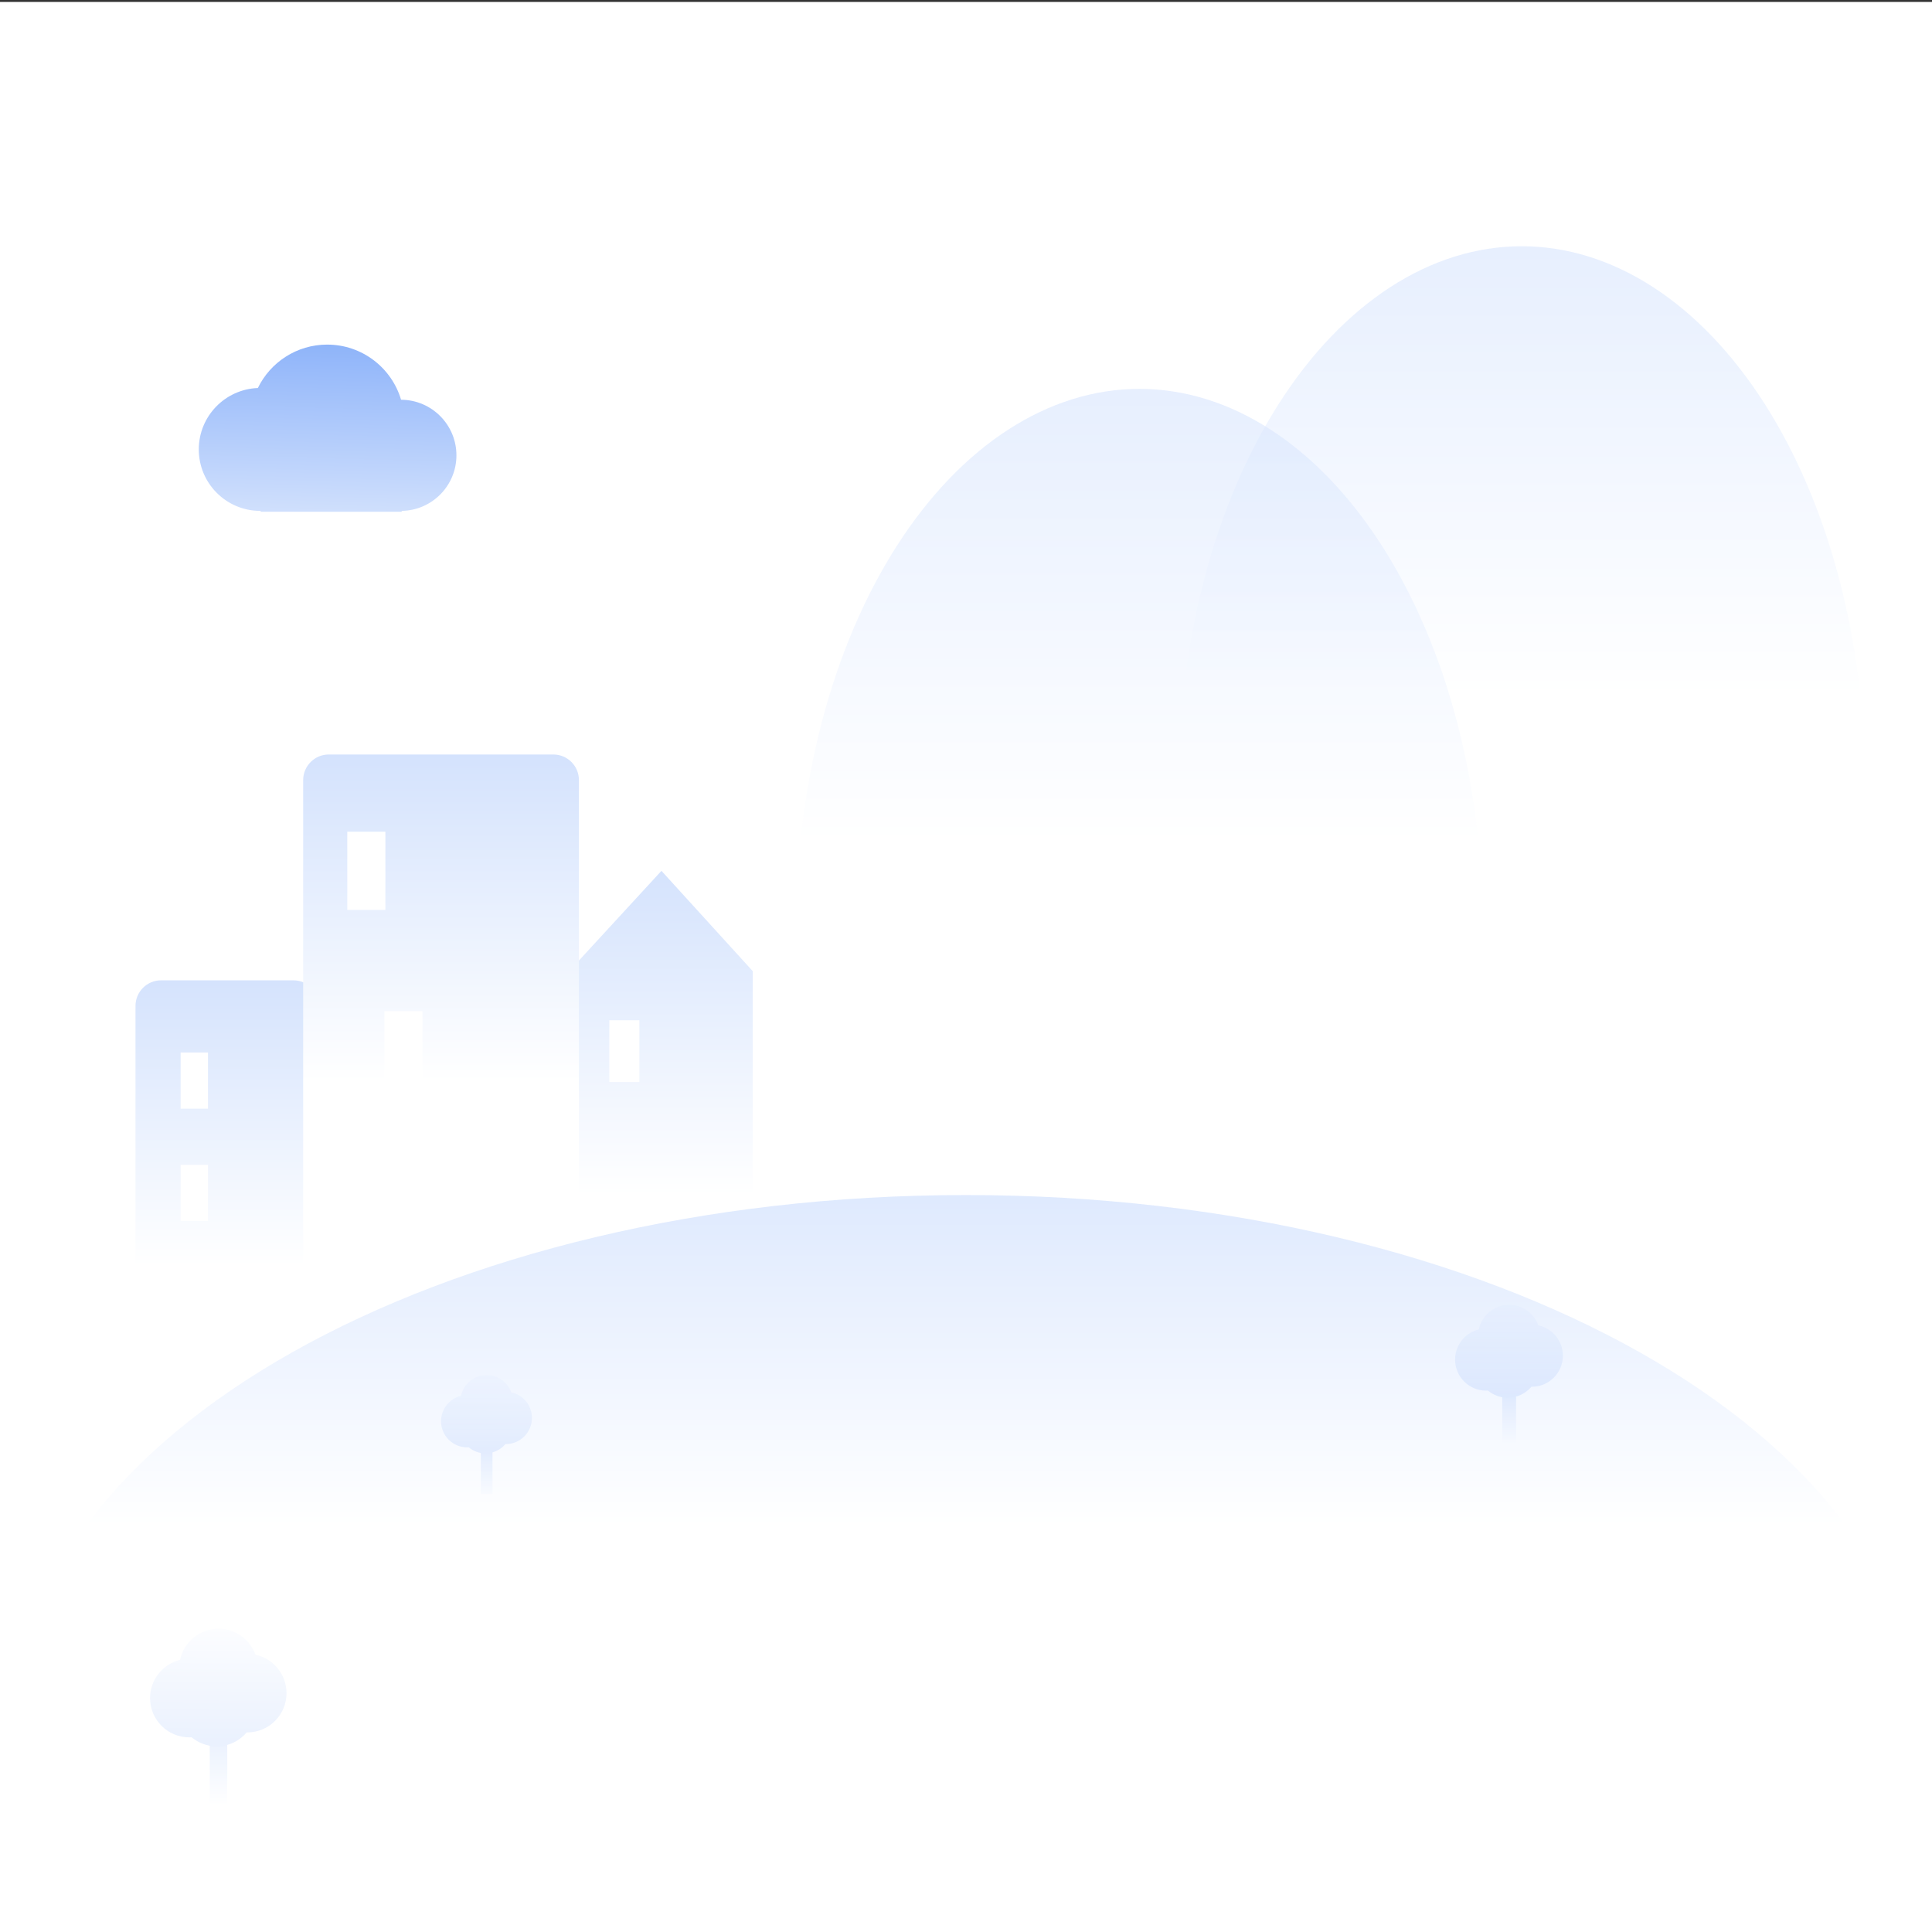 <?xml version="1.0" standalone="no"?>
<!DOCTYPE svg PUBLIC "-//W3C//DTD SVG 1.1//EN" "http://www.w3.org/Graphics/SVG/1.1/DTD/svg11.dtd"><svg height="2000"
  legacy-metrics="false" node-id="1" sillyvg="true" template-height="2000" template-width="2000" version="1.1"
  viewBox="0 0 2000 2000" width="2000" xmlns="http://www.w3.org/2000/svg" xmlns:xlink="http://www.w3.org/1999/xlink">
  <rect x="0" y="0" width="2000" height="2000" fill="#333333" stroke="none"/>
  <defs node-id="627">
    <linearGradient gradientUnits="userSpaceOnUse" id="SVGID_1_" node-id="7" x1="1575.273" x2="1575.273"
      y1="1333.526" y2="-990.665">
      <stop offset="0.26" stop-color="#ffffff"></stop>
      <stop offset="1" stop-color="#6397f7"></stop>
    </linearGradient>
    <linearGradient gradientUnits="userSpaceOnUse" id="SVGID_00000150805805756013777730000006906707470929355955_"
      node-id="12" x1="1367.023" x2="1367.023" y1="1485.34" y2="-838.852">
      <stop offset="0.26" stop-color="#ffffff"></stop>
      <stop offset="1" stop-color="#6397f7"></stop>
    </linearGradient>
    <linearGradient gradientUnits="userSpaceOnUse" id="SVGID_00000135671515448391705760000002466687089855710594_"
      node-id="17" x1="237.765" x2="237.765" y1="1692.567" y2="222.767">
      <stop offset="0.26" stop-color="#ffffff"></stop>
      <stop offset="1" stop-color="#6397f7"></stop>
    </linearGradient>
    <linearGradient gradientUnits="userSpaceOnUse" id="SVGID_00000142144474950391866040000016893547186343389853_"
      node-id="21" x1="663.377" x2="663.377" y1="1676.018" y2="-10.886">
      <stop offset="0.26" stop-color="#ffffff"></stop>
      <stop offset="1" stop-color="#6397f7"></stop>
    </linearGradient>
    <linearGradient gradientUnits="userSpaceOnUse" id="SVGID_00000012437829524228196980000010972531691358182075_"
      node-id="25" x1="439.152" x2="439.152" y1="1551.816" y2="-109.037">
      <stop offset="0.26" stop-color="#ffffff"></stop>
      <stop offset="1" stop-color="#6397f7"></stop>
    </linearGradient>
    <linearGradient gradientUnits="userSpaceOnUse" id="SVGID_00000068671577087829597050000014688702531389620407_"
      node-id="30" x1="175.205" x2="186.424" y1="652.914" y2="235.551">
      <stop offset="0" stop-color="#ffffff"></stop>
      <stop offset="1" stop-color="#6397f7"></stop>
    </linearGradient>
    <linearGradient gradientUnits="userSpaceOnUse" id="SVGID_00000114757312243853140740000016686273793489696135_"
      node-id="35" x1="1201.252" x2="1201.252" y1="221.81" y2="-53.288">
      <stop offset="0" stop-color="#ffffff"></stop>
      <stop offset="1" stop-color="#6397f7"></stop>
    </linearGradient>
    <linearGradient gradientUnits="userSpaceOnUse" id="SVGID_00000146485063754518836140000002757160639755117999_"
      node-id="41" x1="1562.279" x2="1562.279" y1="1495.036" y2="1366.839">
      <stop offset="0" stop-color="#ffffff"></stop>
      <stop offset="1" stop-color="#6397f7"></stop>
    </linearGradient>
    <linearGradient gradientUnits="userSpaceOnUse" id="SVGID_00000083796499055682991490000017602005149613031560_"
      node-id="46" x1="1562.656" x2="1560.566" y1="1334.337" y2="1599.255">
      <stop offset="0" stop-color="#ffffff"></stop>
      <stop offset="1" stop-color="#6397f7"></stop>
    </linearGradient>
    <linearGradient gradientUnits="userSpaceOnUse" id="SVGID_00000135648476914804071010000003183527549074320031_"
      node-id="52" x1="503.786" x2="503.786" y1="1555.108" y2="1428.71">
      <stop offset="0" stop-color="#ffffff"></stop>
      <stop offset="1" stop-color="#6397f7"></stop>
    </linearGradient>
    <linearGradient gradientUnits="userSpaceOnUse" id="SVGID_00000158742110369709697890000004735776398130775694_"
      node-id="57" x1="504.105" x2="502.342" y1="1409.573" y2="1632.96">
      <stop offset="0" stop-color="#ffffff"></stop>
      <stop offset="1" stop-color="#6397f7"></stop>
    </linearGradient>
    <linearGradient gradientUnits="userSpaceOnUse" id="SVGID_00000011719030243354261480000011119856936018955933_"
      node-id="63" x1="226.201" x2="226.201" y1="1868.714" y2="1706.411">
      <stop offset="0" stop-color="#ffffff"></stop>
      <stop offset="1" stop-color="#6397f7"></stop>
    </linearGradient>
    <linearGradient gradientUnits="userSpaceOnUse" id="SVGID_00000034788719963291721610000015383503020562497686_"
      node-id="68" x1="226.679" x2="224.032" y1="1665.262" y2="2000.661">
      <stop offset="0" stop-color="#ffffff"></stop>
      <stop offset="1" stop-color="#6397f7"></stop>
    </linearGradient>
    <linearGradient gradientUnits="userSpaceOnUse" id="SVGID_00000075147329450696822860000011022983389301287304_"
      node-id="73" x1="1001.286" x2="1001.286" y1="1980.604" y2="459.324">
      <stop offset="0.26" stop-color="#ffffff"></stop>
      <stop offset="1" stop-color="#6397f7"></stop>
    </linearGradient>
  </defs>
  <path d="M 0.00 2.00 L 2000.00 2.00 L 2000.00 2002.00 L 0.00 2002.00 Z" fill="#ffffff" fill-rule="nonzero"
    node-id="716" stroke="none" target-height="2000" target-width="2000" target-x="0" target-y="2"></path>
  <g node-id="772">
    <path
      d="M 1930.60 810.56 C 1930.60 957.93 1893.16 1099.26 1826.53 1203.46 C 1759.89 1307.67 1669.51 1366.21 1575.27 1366.21 C 1481.03 1366.21 1390.65 1307.67 1324.01 1203.46 C 1257.38 1099.26 1219.94 957.93 1219.94 810.56 C 1219.94 663.19 1257.38 521.86 1324.01 417.66 C 1390.65 313.45 1481.03 254.91 1575.27 254.91 C 1669.51 254.91 1759.89 313.45 1826.53 417.66 C 1893.16 521.86 1930.60 663.19 1930.60 810.56 Z"
      fill="url(#SVGID_1_)" fill-opacity="0.57" fill-rule="nonzero" group-id="1" node-id="720" stroke-linecap="butt"
      stroke-opacity="0.57" stroke-width="1" target-height="1111.3" target-width="710.66" target-x="1219.94"
      target-y="254.91"></path>
  </g>
  <g node-id="773">
    <path
      d="M 1534.85 958.21 C 1534.85 1105.58 1497.41 1246.91 1430.78 1351.12 C 1364.14 1455.32 1273.76 1513.86 1179.52 1513.86 C 1085.28 1513.86 994.90 1455.32 928.26 1351.12 C 861.63 1246.91 824.19 1105.58 824.19 958.21 C 824.19 810.85 861.63 669.51 928.26 565.31 C 994.90 461.10 1085.28 402.56 1179.52 402.56 C 1273.76 402.56 1364.14 461.10 1430.78 565.31 C 1497.41 669.51 1534.85 810.85 1534.85 958.21 Z"
      fill="url(#SVGID_00000150805805756013777730000006906707470929355955_)" fill-opacity="0.57" fill-rule="nonzero"
      group-id="2" node-id="725" stroke-linecap="butt" stroke-opacity="0.57" stroke-width="1" target-height="1111.3"
      target-width="710.66" target-x="824.19" target-y="402.563"></path>
  </g>
  <g node-id="774">
    <path
      d="M 303.71 1014.82 L 166.80 1014.82 C 152.15 1014.82 140.27 1026.70 140.27 1041.35 L 140.27 1691.07 C 140.27 1705.72 152.15 1717.60 166.80 1717.60 L 303.71 1717.60 C 318.36 1717.60 330.24 1705.72 330.24 1691.07 L 330.24 1041.35 C 330.24 1026.70 318.36 1014.82 303.71 1014.82 Z M 215.31 1263.96 L 186.99 1263.96 L 186.99 1205.83 L 215.31 1205.83 L 215.31 1263.96 Z M 215.31 1147.69 L 186.99 1147.69 L 186.99 1089.56 L 215.31 1089.56 L 215.31 1147.69 Z"
      fill="url(#SVGID_00000135671515448391705760000002466687089855710594_)" fill-rule="nonzero" group-id="3"
      node-id="730" stroke="none" target-height="702.78" target-width="189.97" target-x="140.275" target-y="1014.82">
    </path>
    <path
      d="M 684.73 901.49 L 589.23 1005.30 L 589.23 1708.08 L 779.20 1708.08 L 779.20 1708.08 L 779.20 1005.30 L 684.73 901.49 Z M 661.89 1120.08 L 630.75 1120.08 L 630.75 1056.16 L 661.89 1056.16 L 661.89 1120.08 Z"
      fill="url(#SVGID_00000142144474950391866040000016893547186343389853_)" fill-rule="nonzero" group-id="3"
      node-id="732" stroke="none" target-height="806.59" target-width="189.97" target-x="589.233"
      target-y="901.493"></path>
    <path
      d="M 572.78 781.05 L 340.37 781.05 C 325.72 781.05 313.84 792.93 313.84 807.58 L 313.84 1548.65 C 313.84 1563.30 325.72 1575.18 340.37 1575.18 L 572.78 1575.18 C 587.43 1575.18 599.31 1563.30 599.31 1548.65 L 599.31 807.57 C 599.31 792.92 587.43 781.05 572.78 781.05 Z M 359.51 860.98 L 398.96 860.98 L 398.96 941.95 L 359.51 941.95 L 359.51 860.98 Z M 437.37 1127.76 L 397.92 1127.76 L 397.92 1046.79 L 437.37 1046.79 L 437.37 1127.76 Z"
      fill="url(#SVGID_00000012437829524228196980000010972531691358182075_)" fill-rule="nonzero" group-id="3"
      node-id="734" stroke="none" target-height="794.13" target-width="285.47" target-x="313.845"
      target-y="781.05"></path>
  </g>
  <g node-id="775">
    <path
      d="M 472.49 471.34 C 472.49 439.64 446.85 413.93 415.18 413.82 C 405.42 380.81 374.87 356.73 338.70 356.73 C 307.14 356.73 279.86 375.07 266.93 401.67 C 232.94 402.97 205.78 430.93 205.78 465.24 C 205.78 500.38 234.27 528.87 269.41 528.87 C 269.56 528.87 269.70 528.87 269.85 528.86 L 269.85 529.74 L 415.84 529.74 L 415.84 528.86 C 447.21 528.39 472.49 502.82 472.49 471.34 Z"
      fill="url(#SVGID_00000068671577087829597050000014688702531389620407_)" fill-rule="nonzero" group-id="4"
      node-id="739" stroke="none" target-height="173.01" target-width="266.71" target-x="205.778"
      target-y="356.73"></path>
  </g>
  <g node-id="776">
    <path
      d="M 824.19 364.28 C 824.19 347.74 810.78 334.33 794.24 334.33 C 792.19 334.33 790.19 334.54 788.25 334.93 C 781.42 322.88 768.49 314.74 753.65 314.74 C 753.26 314.74 752.88 314.76 752.50 314.77 C 751.78 292.06 733.15 273.88 710.27 273.88 C 687.38 273.88 668.75 292.09 668.04 314.81 C 647.12 315.95 630.50 333.28 630.50 354.49 C 630.50 375.31 646.51 392.38 666.89 394.08 L 666.89 394.23 L 794.53 394.23 L 794.53 394.22 C 810.93 394.07 824.19 380.73 824.19 364.28 Z"
      fill="url(#SVGID_00000114757312243853140740000016686273793489696135_)" fill-opacity="0.79" fill-rule="nonzero"
      group-id="5" node-id="744" stroke-linecap="butt" stroke-opacity="0.79" stroke-width="1" target-height="120.35"
      target-width="193.69" target-x="630.5" target-y="273.88"></path>
  </g>
  <g node-id="777">
    <path d="M 1555.12 1435.54 L 1569.43 1435.54 L 1569.43 1496.84 L 1555.12 1496.84 Z"
      fill="url(#SVGID_00000146485063754518836140000002757160639755117999_)" fill-rule="nonzero" group-id="6"
      node-id="749" stroke="none" target-height="61.3" target-width="14.31" target-x="1555.12"
      target-y="1435.54"></path>
    <path
      d="M 1592.51 1372.02 C 1588.06 1359.62 1576.20 1350.75 1562.27 1350.75 C 1546.80 1350.75 1533.89 1361.68 1530.84 1376.24 C 1516.76 1379.64 1506.30 1392.33 1506.30 1407.46 C 1506.30 1425.20 1520.68 1439.58 1538.42 1439.58 C 1539.05 1439.58 1539.68 1439.56 1540.31 1439.52 C 1545.87 1444.14 1553.02 1446.92 1560.81 1446.92 C 1570.64 1446.92 1579.44 1442.50 1585.34 1435.54 C 1585.48 1435.54 1585.63 1435.55 1585.77 1435.55 C 1603.51 1435.55 1617.89 1421.17 1617.89 1403.43 C 1617.89 1388.00 1607.01 1375.12 1592.51 1372.02 Z"
      fill="url(#SVGID_00000083796499055682991490000017602005149613031560_)" fill-rule="nonzero" group-id="6"
      node-id="751" stroke="none" target-height="96.17" target-width="111.59" target-x="1506.3"
      target-y="1350.75"></path>
  </g>
  <g node-id="778">
    <path d="M 497.75 1494.91 L 509.82 1494.91 L 509.82 1546.60 L 497.75 1546.60 Z"
      fill="url(#SVGID_00000135648476914804071010000003183527549074320031_)" fill-rule="nonzero" group-id="7"
      node-id="756" stroke="none" target-height="51.69" target-width="12.07" target-x="497.75"
      target-y="1494.91"></path>
    <path
      d="M 529.28 1441.35 C 525.53 1430.90 515.53 1423.42 503.78 1423.42 C 490.74 1423.42 479.85 1432.64 477.28 1444.92 C 465.41 1447.79 456.58 1458.49 456.58 1471.24 C 456.58 1486.20 468.70 1498.32 483.66 1498.32 C 484.19 1498.32 484.72 1498.30 485.25 1498.27 C 489.94 1502.17 495.97 1504.51 502.54 1504.51 C 510.83 1504.51 518.25 1500.78 523.22 1494.91 C 523.34 1494.91 523.46 1494.91 523.59 1494.91 C 538.55 1494.91 550.67 1482.79 550.67 1467.83 C 550.68 1454.82 541.51 1443.96 529.28 1441.35 Z"
      fill="url(#SVGID_00000158742110369709697890000004735776398130775694_)" fill-rule="nonzero" group-id="7"
      node-id="758" stroke="none" target-height="81.09" target-width="94.09" target-x="456.58" target-y="1423.42">
    </path>
  </g>
  <g node-id="779">
    <path d="M 217.14 1793.39 L 235.26 1793.39 L 235.26 1870.99 L 217.14 1870.99 Z"
      fill="url(#SVGID_00000011719030243354261480000011119856936018955933_)" fill-rule="nonzero" group-id="8"
      node-id="763" stroke="none" target-height="77.6" target-width="18.12" target-x="217.14"
      target-y="1793.39"></path>
    <path
      d="M 264.48 1712.97 C 258.85 1697.27 243.84 1686.05 226.20 1686.05 C 206.62 1686.05 190.27 1699.89 186.41 1718.32 C 168.58 1722.63 155.34 1738.69 155.34 1757.84 C 155.34 1780.30 173.54 1798.50 196.00 1798.50 C 196.80 1798.50 197.60 1798.47 198.39 1798.43 C 205.43 1804.28 214.48 1807.80 224.35 1807.80 C 236.80 1807.80 247.94 1802.20 255.40 1793.39 C 255.58 1793.39 255.76 1793.40 255.95 1793.40 C 278.41 1793.40 296.61 1775.20 296.61 1752.74 C 296.60 1733.20 282.84 1716.89 264.48 1712.97 Z"
      fill="url(#SVGID_00000034788719963291721610000015383503020562497686_)" fill-rule="nonzero" group-id="8"
      node-id="765" stroke="none" target-height="121.75" target-width="141.27" target-x="155.34" target-y="1686.05">
    </path>
  </g>
  <path
    d="M 1938.27 1964.50 C 1969.44 1910.42 1986.28 1852.70 1986.28 1792.76 C 1986.28 1485.88 1544.70 1237.11 999.99 1237.11 C 455.28 1237.11 13.71 1485.88 13.71 1792.76 C 13.71 1852.70 30.56 1910.42 61.72 1964.50 L 1938.27 1964.50 Z"
    fill="url(#SVGID_00000075147329450696822860000011022983389301287304_)" fill-opacity="0.68" fill-rule="nonzero"
    group-id="9" node-id="770" stroke-linecap="butt" stroke-opacity="0.68" stroke-width="1" target-height="727.39"
    target-width="1972.57" target-x="13.715" target-y="1237.11"></path>
</svg>